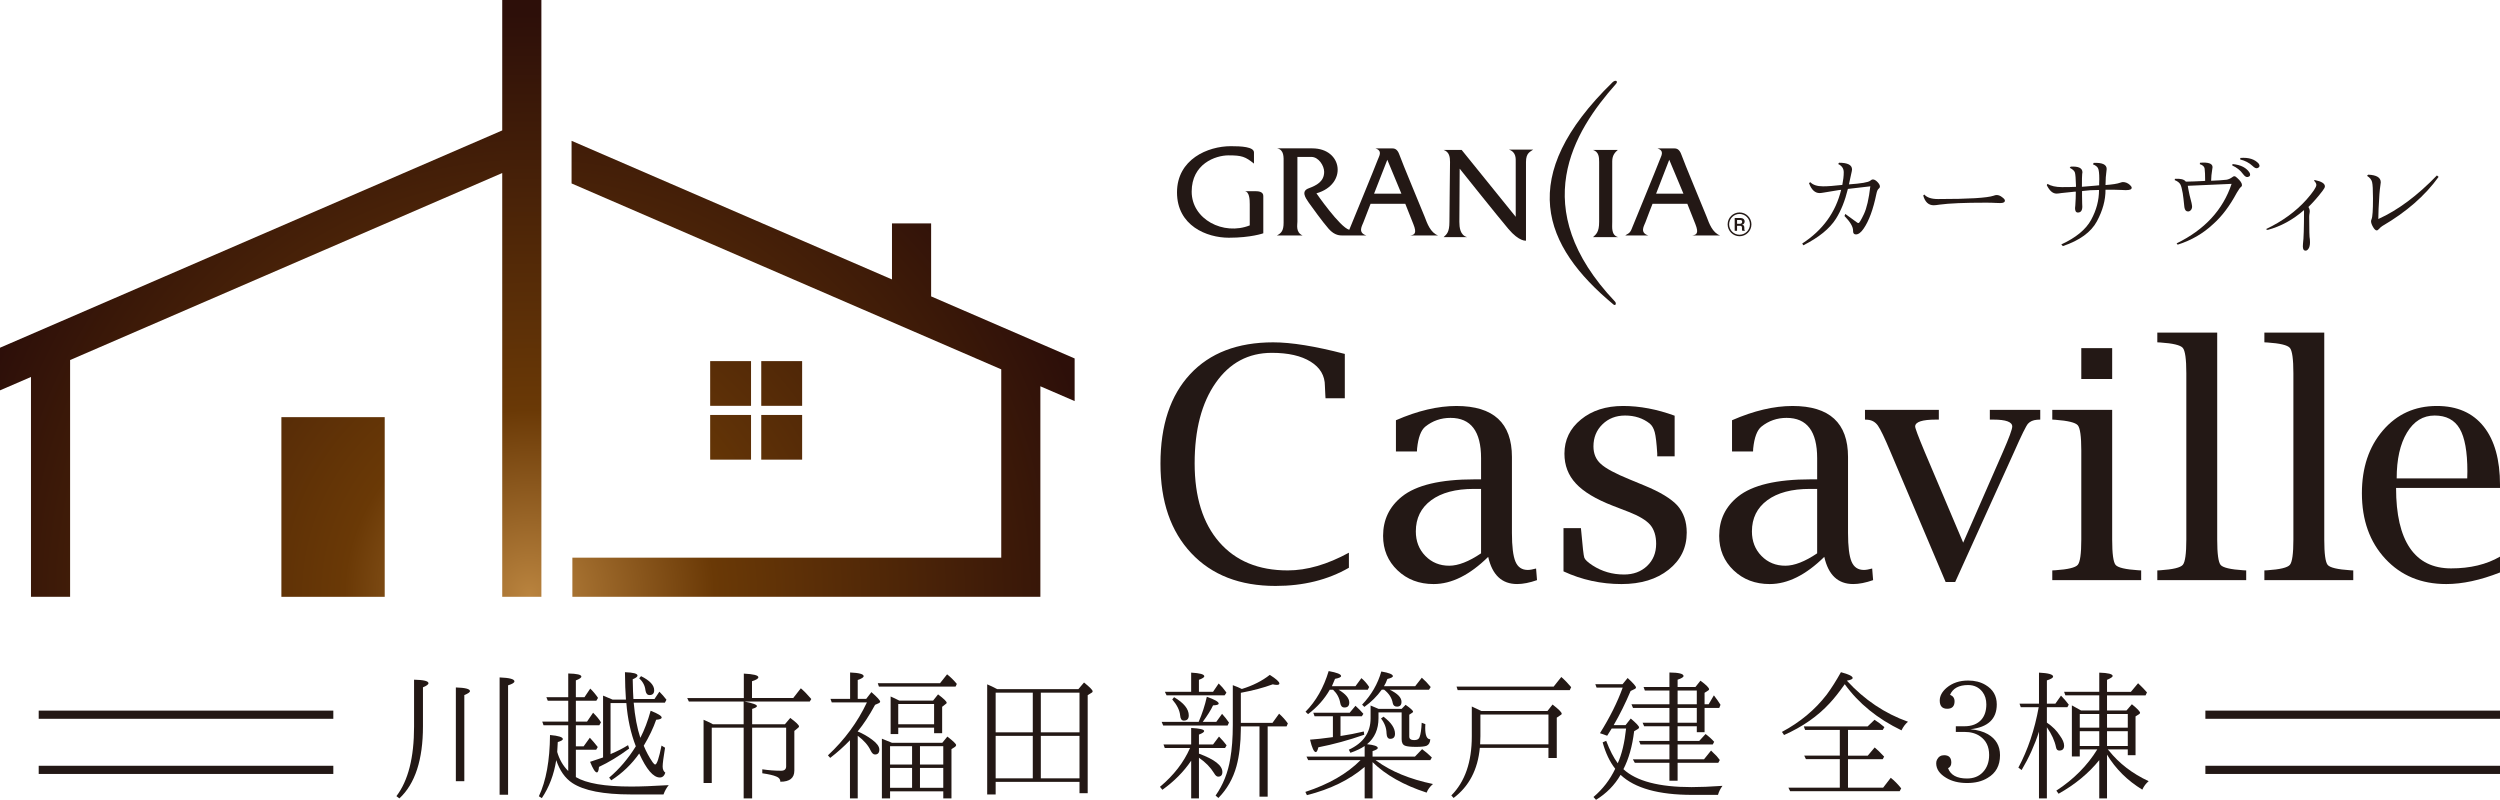 <?xml version="1.0" encoding="UTF-8"?>
<svg id="_レイヤー_2" data-name="レイヤー 2" xmlns="http://www.w3.org/2000/svg" xmlns:xlink="http://www.w3.org/1999/xlink" viewBox="0 0 288.35 92.25">
  <defs>
    <style>
      .cls-1 {
        fill: url(#_名称未設定グラデーション_79);
      }

      .cls-2 {
        fill: url(#_名称未設定グラデーション_79-6);
      }

      .cls-3 {
        fill: url(#_名称未設定グラデーション_79-2);
      }

      .cls-4 {
        fill: url(#_名称未設定グラデーション_79-4);
      }

      .cls-5 {
        fill: url(#_名称未設定グラデーション_79-3);
      }

      .cls-6 {
        fill: #231815;
      }

      .cls-7 {
        fill: url(#_名称未設定グラデーション_79-5);
      }

      .cls-8 {
        fill: url(#_名称未設定グラデーション_79-7);
      }
    </style>
    <radialGradient id="_名称未設定グラデーション_79" data-name="名称未設定グラデーション 79" cx="61.083" cy="68.622" fx="61.083" fy="68.622" r="67.357" gradientUnits="userSpaceOnUse">
      <stop offset="0" stop-color="#b9833e"/>
      <stop offset=".317" stop-color="#6a3906"/>
      <stop offset=".996" stop-color="#2d0f09"/>
    </radialGradient>
    <radialGradient id="_名称未設定グラデーション_79-2" data-name="名称未設定グラデーション 79" cx="61.083" fx="61.083" r="67.357" xlink:href="#_名称未設定グラデーション_79"/>
    <radialGradient id="_名称未設定グラデーション_79-3" data-name="名称未設定グラデーション 79" cx="61.083" fx="61.083" r="67.357" xlink:href="#_名称未設定グラデーション_79"/>
    <radialGradient id="_名称未設定グラデーション_79-4" data-name="名称未設定グラデーション 79" cx="61.083" cy="68.622" fx="61.083" fy="68.622" r="67.357" xlink:href="#_名称未設定グラデーション_79"/>
    <radialGradient id="_名称未設定グラデーション_79-5" data-name="名称未設定グラデーション 79" cx="61.083" cy="68.622" fx="61.083" fy="68.622" r="67.357" xlink:href="#_名称未設定グラデーション_79"/>
    <radialGradient id="_名称未設定グラデーション_79-6" data-name="名称未設定グラデーション 79" cx="61.083" cy="68.622" fx="61.083" fy="68.622" r="67.357" xlink:href="#_名称未設定グラデーション_79"/>
    <radialGradient id="_名称未設定グラデーション_79-7" data-name="名称未設定グラデーション 79" cx="61.083" cy="68.622" fx="61.083" fy="68.622" r="67.357" xlink:href="#_名称未設定グラデーション_79"/>
  </defs>
  <g id="_レイヤー_1-2" data-name="レイヤー 1">
    <g>
      <path class="cls-6" d="m45.723,91.827c1.357-1.78,2.035-4.45,2.035-8.01v-5.422c1.107.022,1.661.157,1.661.407,0,.141-.212.299-.635.472v4.494c0,3.864-.906,6.637-2.719,8.32l-.342-.26Zm6.855-1.726v-10.811c1.085.033,1.628.174,1.628.423,0,.13-.217.282-.651.456v9.932h-.977Zm5.047,1.563v-13.53c1.14.043,1.71.195,1.71.456,0,.152-.244.304-.733.456v12.618h-.977Z"/>
      <path class="cls-6" d="m66.417,89.629c1.216.727,3.348,1.091,6.399,1.091,1.064,0,2.502-.054,4.315-.163-.25.304-.451.662-.602,1.074h-3.761c-3.17,0-5.422-.44-6.757-1.319-.836-.553-1.455-1.433-1.856-2.638-.26,1.661-.814,3.121-1.661,4.38l-.342-.212c.836-1.769,1.264-4.125,1.286-7.066.988.087,1.482.244,1.482.472,0,.109-.195.222-.586.342-.022.5-.043.879-.065,1.14.25.869.673,1.601,1.27,2.198v-5.275h-2.849l-.146-.423h2.996v-2.41h-2.361l-.163-.407h2.524v-2.735c1.01.022,1.514.141,1.514.358,0,.13-.212.277-.635.44v1.938h.993l.668-.993c.336.325.635.684.896,1.074l-.195.326h-2.361v2.41h1.286l.7-1.026c.391.38.695.749.912,1.107l-.195.342h-2.703v2.426h.896l.716-.993c.304.326.608.684.912,1.074l-.179.309h-2.345v3.159Zm7.441-4.526c.467-.901.863-1.943,1.189-3.126.847.337,1.27.597,1.27.781,0,.141-.212.228-.635.26-.326.944-.803,1.943-1.433,2.996.282.684.624,1.319,1.026,1.905.13.174.228.26.293.26.195,0,.44-.727.733-2.182l.407.244c-.185,1.118-.277,1.84-.277,2.165,0,.326.103.565.309.717-.12.369-.331.553-.635.553-.749,0-1.541-.922-2.377-2.768-.869,1.237-1.943,2.269-3.224,3.094l-.244-.309c1.172-.988,2.198-2.192,3.077-3.615-.586-1.509-.95-3.169-1.091-4.982h-1.824v5.894l.081-.049c.716-.304,1.362-.635,1.938-.993l.13.391c-1.205.89-2.366,1.595-3.484,2.117-.033.423-.114.635-.244.635-.195,0-.456-.407-.782-1.221.879-.304,1.378-.472,1.498-.505v-7.131c.152.054.516.206,1.091.456h1.547c-.065-.836-.103-1.889-.114-3.158.966.032,1.449.163,1.449.391,0,.13-.185.271-.554.423.022,1.129.049,1.889.081,2.28h2.426l.57-.847c.293.293.564.602.814.928l-.179.342h-3.598c.141,1.595.396,2.947.765,4.054Zm.081-7.115c1.01.499,1.514,1.042,1.514,1.628,0,.369-.179.553-.537.553-.26,0-.418-.19-.472-.57-.054-.51-.293-.966-.716-1.368l.212-.244Z"/>
      <path class="cls-6" d="m85.792,80.511v-2.817c1.118.054,1.677.195,1.677.423,0,.152-.244.304-.733.456v1.938h4.754l.879-1.124c.38.326.782.738,1.205,1.238l-.179.293h-7.522c.955.185,1.433.358,1.433.521,0,.109-.185.217-.554.326v1.775h3.777l.619-.733c.673.5,1.009.825,1.009.977,0,.065-.054.136-.163.212l-.375.309v4.575c0,.858-.537,1.286-1.612,1.286,0-.282-.157-.483-.472-.603-.326-.141-.863-.266-1.612-.374v-.456c.738.109,1.46.163,2.165.163.391,0,.586-.168.586-.505v-4.461h-3.924v8.157h-.977v-8.157h-3.68v6.382h-.944v-7.294c.336.141.651.288.944.44l.13.081h3.549v-2.621h-6.317l-.195-.407h6.529Z"/>
      <path class="cls-6" d="m98.931,84.354v.016c.586.239,1.14.554,1.661.944.554.413.83.792.83,1.14,0,.38-.168.57-.505.57-.185,0-.353-.157-.505-.472-.271-.586-.765-1.15-1.482-1.693v7.229h-.896v-6.708c-.684.717-1.444,1.395-2.279,2.035l-.261-.293c1.921-1.791,3.419-3.826,4.494-6.106h-4.054l-.147-.407h2.263v-3.045c1.042.043,1.563.185,1.563.423,0,.141-.228.288-.684.44v2.182h.977l.602-.781c.673.586,1.01.955,1.01,1.107,0,.054-.049.109-.146.163l-.44.195c-.651,1.205-1.319,2.225-2.003,3.061Zm9.492-5.552l.814-1.026c.401.315.776.684,1.123,1.107l-.146.309h-8.841l-.13-.391h7.18Zm-5.552,6.871h5.813l.586-.717c.673.521,1.009.847,1.009.977,0,.076-.043.146-.13.212l-.407.26v5.682h-.944v-.814h-6.138v.814h-.944v-6.887c.26.098.646.255,1.156.472Zm-.212.391v2.117h2.54v-2.117h-2.54Zm2.54,2.507h-2.54v2.296h2.54v-2.296Zm-1.482-7.766h3.908l.57-.716c.662.499.993.82.993.961,0,.065-.049.125-.147.179l-.374.293v3.045h-.928v-.635h-4.135v.733h-.879v-4.331c.282.12.613.277.993.472Zm-.114.391v2.344h4.135v-2.344h-4.135Zm5.194,6.985v-2.117h-2.687v2.117h2.687Zm0,2.687v-2.296h-2.687v2.296h2.687Z"/>
      <path class="cls-6" d="m115.018,79.485h9.362l.651-.765c.662.532.993.869.993,1.01,0,.087-.054.152-.163.195l-.407.26v11.3h-.944v-1.302h-9.671v1.449h-.977v-12.7c.347.141.733.326,1.156.553Zm-.179.407v4.575h4.282v-4.575h-4.282Zm4.282,4.982h-4.282v4.901h4.282v-4.901Zm5.389-.407v-4.575h-4.461v4.575h4.461Zm0,5.308v-4.901h-4.461v4.901h4.461Z"/>
      <path class="cls-6" d="m137.389,87.74c-.858,1.27-1.965,2.388-3.321,3.354l-.277-.342c1.585-1.324,2.741-2.817,3.468-4.478h-2.914l-.146-.407h3.191v-1.905c.999.054,1.498.174,1.498.358,0,.12-.201.255-.602.407v1.14h1.628l.684-.912c.369.38.662.717.879,1.01l-.179.309h-3.012v.651c1.802.662,2.703,1.368,2.703,2.116,0,.358-.163.537-.488.537-.163,0-.32-.135-.472-.407-.413-.673-.993-1.264-1.742-1.775v4.689h-.896v-4.347Zm.863-4.478c.412-.944.727-1.91.944-2.898.912.325,1.368.586,1.368.781,0,.13-.217.201-.651.212-.239.521-.635,1.156-1.189,1.905h1.563l.667-.928c.304.337.57.673.798,1.01l-.163.342h-7.424l-.179-.423h4.266Zm-.863-3.468v-2.214c1.01.054,1.514.195,1.514.423,0,.119-.206.255-.619.407v1.384h1.628l.651-.961c.326.315.586.613.781.896l.114.163-.212.309h-6.692l-.195-.407h3.028Zm-1.97.619c1.129.662,1.693,1.362,1.693,2.1,0,.402-.19.602-.57.602-.25,0-.391-.195-.423-.586-.054-.597-.358-1.215-.912-1.856l.212-.26Zm7.701,3.37v.26c-.011,1.693-.179,3.137-.505,4.331-.391,1.422-1.086,2.643-2.084,3.663l-.326-.277c.868-1.238,1.433-2.654,1.693-4.25.195-1.107.293-2.399.293-3.875v-4.608c.412.152.76.299,1.042.44,1.27-.391,2.345-.933,3.224-1.628.738.467,1.107.798,1.107.993,0,.109-.098.163-.293.163-.141,0-.299-.022-.472-.065-1.053.391-2.279.716-3.68.977v3.468h3.647l.765-1.058c.401.358.738.733,1.009,1.124l-.146.342h-2.182v8.108h-.944v-8.108h-2.149Z"/>
      <path class="cls-6" d="m158.995,82.172v.668c0,1.27-.44,2.269-1.319,2.996.825.087,1.237.234,1.237.44,0,.109-.201.228-.602.358v.635h4.885l.83-.863c.347.25.722.57,1.124.96l-.179.309h-6.301c.033.033.06.054.081.065,1.693,1.238,3.87,2.133,6.529,2.687-.348.293-.592.624-.733.993-2.638-.857-4.716-2.03-6.236-3.517v4.184h-.912v-3.631c-1.737,1.487-3.956,2.573-6.659,3.256l-.179-.375c2.692-.879,4.814-2.1,6.366-3.664h-6.041l-.195-.407h6.708v-1.221c-.434.293-.983.554-1.644.782l-.179-.358c1.672-.771,2.507-1.975,2.507-3.615v-1.482c.206.076.515.207.928.391h2.654l.456-.472c.575.402.863.667.863.798,0,.043-.038.087-.114.13l-.326.212v2.524c0,.271.19.407.57.407.336,0,.543-.114.619-.342.13-.347.212-.901.244-1.661l.423.163c-.011.13-.016.271-.016.423,0,.89.195,1.33.586,1.319-.022.38-.163.63-.423.749-.217.087-.619.13-1.205.13-.619,0-1.042-.043-1.27-.13-.271-.098-.407-.347-.407-.749v-3.094h-2.67Zm-5.373-3.028h2.719l.684-.928c.347.293.646.635.896,1.026l-.163.309h-3.37c.825.489,1.237.983,1.237,1.482,0,.38-.185.57-.553.57-.271,0-.434-.174-.489-.521-.098-.586-.375-1.096-.83-1.531h-.375c-.619,1.086-1.455,2.025-2.507,2.817l-.293-.277c1.205-1.216,2.095-2.779,2.67-4.689.955.174,1.433.364,1.433.57,0,.13-.234.239-.7.326-.141.348-.26.63-.358.847Zm.993,3.468v2.279c.89-.13,1.785-.304,2.687-.521l.049.375c-1.802.63-3.566,1.113-5.292,1.449-.087.369-.185.553-.293.553-.217,0-.44-.478-.667-1.433.64-.043,1.52-.141,2.638-.293v-2.41h-2.117l-.146-.407h4.201l.667-.798c.369.336.673.646.912.928l-.179.277h-2.458Zm5.015-3.468h3.598l.765-.977c.358.315.7.673,1.026,1.074l-.195.309h-4.543c.912.434,1.368.901,1.368,1.4,0,.369-.174.553-.521.553-.271,0-.434-.135-.489-.407-.098-.586-.429-1.102-.993-1.547h-.277c-.543.76-1.21,1.422-2.003,1.986l-.26-.26c1.075-1.129,1.813-2.404,2.214-3.826.89.152,1.335.331,1.335.537,0,.12-.212.228-.635.326-.12.336-.25.613-.391.83Zm-.065,3.517c.89.662,1.335,1.319,1.335,1.97,0,.391-.185.586-.554.586-.26,0-.402-.212-.423-.635-.011-.619-.223-1.188-.635-1.709l.277-.212Z"/>
      <path class="cls-6" d="m170.864,82.009h7.62l.586-.749c.706.543,1.058.896,1.058,1.058,0,.065-.038.114-.114.147l-.456.309v4.656h-.961v-1.172h-7.913c-.239,2.518-1.248,4.445-3.028,5.78l-.26-.293c1.574-1.585,2.361-3.853,2.361-6.806v-3.452c.391.174.76.348,1.107.521Zm8.336-2.817l.879-1.107c.358.304.738.695,1.14,1.172l-.163.342h-12.928l-.13-.407h11.202Zm-8.45,3.224v2.507c0,.206-.011.516-.032.928h7.88v-3.435h-7.848Z"/>
      <path class="cls-6" d="m187.243,88.717c1.487,1.378,4.108,2.068,7.864,2.068.988,0,2.176-.049,3.566-.146-.239.315-.413.662-.521,1.042h-2.963c-3.886,0-6.643-.771-8.271-2.312-.684,1.183-1.628,2.144-2.833,2.882l-.293-.326c1.075-.912,1.91-1.997,2.507-3.256-.63-.803-1.113-1.818-1.449-3.045l.407-.179c.423,1.107.868,1.97,1.335,2.589.467-1.031.787-2.366.961-4.005h-1.661c-.141.239-.315.516-.521.83l-.83-.293c1.14-1.824,2.013-3.576,2.621-5.259h-3.012l-.146-.391h3.142l.586-.716c.64.586.961.95.961,1.091,0,.076-.049.136-.146.179l-.472.228c-.597,1.411-1.248,2.725-1.954,3.94h1.368l.602-.765c.64.543.961.885.961,1.026,0,.065-.043.125-.13.179l-.44.26c-.206,1.726-.619,3.186-1.237,4.38Zm5.308-7.066h-4.201l-.179-.423h4.38v-1.579h-2.833l-.146-.407h2.979v-1.677c1.085.011,1.628.146,1.628.407,0,.13-.228.271-.684.423v.847h2.052l.586-.733c.662.489.993.82.993.993,0,.054-.038.103-.114.146l-.407.26v1.319h.472l.602-1.026c.326.423.58.787.765,1.091l-.146.358h-1.693v2.801h-.896v-.684h-2.214v1.693h2.491l.733-.798c.358.26.689.559.993.896l-.163.309h-4.054v1.709h3.045l.814-1.009c.108.108.206.206.293.293.239.206.478.472.716.798l-.179.326h-4.689v2.068h-.944v-2.068h-3.989l-.228-.407h4.217v-1.709h-3.338l-.163-.407h3.501v-1.693h-2.914l-.179-.407h3.094v-1.71Zm.944-.423h2.214v-1.579h-2.214v1.579Zm0,.423v1.71h2.214v-1.71h-2.214Z"/>
      <path class="cls-6" d="m213.017,78.508c2.019,2.204,4.369,3.783,7.05,4.738-.293.239-.543.57-.749.993-2.768-1.335-4.95-3.11-6.545-5.324-.651.923-1.232,1.656-1.742,2.198-1.378,1.498-3.132,2.719-5.259,3.664l-.244-.358c2.095-1.118,3.815-2.551,5.161-4.298.532-.716,1.08-1.579,1.645-2.589.901.239,1.351.461,1.351.667,0,.13-.223.234-.667.309Zm.13,9.053v3.289h4.054l.879-1.14c.413.325.814.733,1.205,1.221l-.179.326h-12.635l-.195-.407h5.927v-3.289h-3.908l-.195-.407h4.103v-2.963h-4.005l-.146-.407h7.359l.798-.765c.38.239.76.521,1.14.847l-.195.326h-4.005v2.963h2.279l.798-.944c.271.217.635.57,1.091,1.058l-.163.293h-4.005Z"/>
      <path class="cls-6" d="m225.587,83.767h.993c.847,0,1.498-.255,1.954-.765.38-.434.57-1.02.57-1.758,0-.564-.146-1.042-.44-1.433-.413-.532-.966-.798-1.661-.798-1.064,0-1.758.375-2.084,1.124.347.141.521.391.521.749,0,.575-.282.863-.847.863-.575,0-.863-.315-.863-.944,0-.532.266-1.026.798-1.481.662-.554,1.487-.831,2.475-.831.771,0,1.438.168,2.003.505.868.51,1.302,1.259,1.302,2.247,0,1.683-1.015,2.638-3.045,2.865.814.076,1.487.266,2.019.57.933.543,1.4,1.351,1.4,2.426,0,1.194-.478,2.068-1.433,2.621-.63.391-1.417.586-2.361.586-.966,0-1.775-.201-2.426-.602-.76-.456-1.14-1.015-1.14-1.677,0-.163.033-.304.098-.423.174-.336.445-.505.814-.505.553,0,.83.282.83.847,0,.315-.125.532-.375.651.293.792,1.02,1.188,2.182,1.188.76,0,1.367-.239,1.823-.716.488-.51.733-1.178.733-2.003,0-.955-.348-1.671-1.042-2.149-.478-.336-1.08-.505-1.807-.505h-.993v-.651Z"/>
      <path class="cls-6" d="m235.177,84.386c-.489,1.531-1.156,3.007-2.003,4.429l-.375-.277c1.096-2.052,1.878-4.374,2.345-6.969h-2.068l-.146-.407h2.247v-3.582c1.085.054,1.628.206,1.628.456,0,.141-.239.288-.716.44v2.687h.977l.651-.928c.325.326.624.673.895,1.042l-.163.293h-2.361v1.775c.64.434,1.14.934,1.498,1.498.326.445.489.831.489,1.156,0,.38-.185.57-.554.57-.206,0-.331-.119-.375-.358-.152-.76-.505-1.536-1.058-2.328v8.206h-.912v-7.701Zm7.848-2.442h2.247l.619-.717c.629.51.944.841.944.993,0,.054-.043.109-.13.163l-.391.244v4.477h-.896v-.667h-2.296c.021.043.059.087.114.13,1.172,1.476,2.703,2.654,4.592,3.533-.315.26-.559.586-.733.977-1.715-1.042-3.072-2.388-4.071-4.038v5.047h-.896v-4.412c-1.216,1.509-2.779,2.801-4.689,3.875l-.26-.358c1.997-1.302,3.571-2.887,4.722-4.754h-2.019v.814h-.912v-5.894c.391.206.743.402,1.058.586h2.1v-1.742h-3.907l-.146-.407h4.054v-2.214c1.031.032,1.547.163,1.547.391,0,.109-.217.255-.651.44v1.384h2.752l.83-.993c.467.445.809.798,1.026,1.058l-.163.342h-4.445v1.742Zm-.896.407h-2.247v1.579h2.247v-1.579Zm0,1.986h-2.247v1.709h2.247v-1.709Zm.896-1.986v1.579h2.394v-1.579h-2.394Zm0,1.986v1.709h2.394v-1.709h-2.394Z"/>
    </g>
    <rect class="cls-6" x="254.369" y="88.324" width="33.981" height=".944"/>
    <rect class="cls-6" x="4.464" y="88.324" width="33.981" height=".944"/>
    <rect class="cls-6" x="254.369" y="81.962" width="33.981" height=".944"/>
    <rect class="cls-6" x="4.464" y="81.962" width="33.981" height=".944"/>
    <g>
      <g>
        <g>
          <path class="cls-6" d="m143.519,22.05h1.258c.411,0,.932.071.932.549v4.308s-1.412.512-3.971.512c-2.556,0-5.982-1.386-5.982-5.228,0-3.829,3.567-5.331,6.208-5.331,1.183,0,2.669.07,2.669.726v1.283c-1.004-.807-1.409-.95-2.934-.95-1.524,0-4.251.988-4.251,4.182,0,3.198,3.66,5.097,6.698,3.895v-2.449c0-.513-.03-1.497-.627-1.497Z"/>
          <path class="cls-6" d="m162.644,27.162h3.233c-.895-.328-1.262-1.385-1.555-2.155-.303-.767-2.641-6.355-2.903-7.13-.258-.764-.632-.764-.927-.764h-1.859c.896.293.408.916.261,1.35-.148.442-3.272,8.041-3.272,8.041-1.08-.29-3.786-4.206-3.786-4.206,3.608-1.023,3.048-5.186-.475-5.186h-4.05c.814.177.74,1.024.74,1.676v6.914c0,.95-.298,1.202-.775,1.457h2.964c-.814-.363-.598-1.205-.598-1.602v-7.459h1.602c.852,0,1.483,1.025,1.483,1.722,0,1.125-.891,1.567-1.782,1.898-.889.325-.407,1.057,0,1.646.416.582,1.601,2.226,2.306,3.03.708.801,1.33.765,1.673.765h2.675c-1.037-.328-.485-1.13-.341-1.528.148-.411.822-2.124.822-2.124h4.006s.484,1.24.929,2.339c.447,1.101.112,1.243-.37,1.314Zm-4.16-4.821l1.529-3.914,1.626,3.914h-3.155Z"/>
          <path class="cls-6" d="m195.163,27.162h3.238c-.892-.328-1.264-1.385-1.555-2.155-.298-.767-2.64-6.355-2.899-7.13-.262-.764-.632-.764-.93-.764h-1.855c.893.293.407.916.262,1.35-.153.442-3.27,8.041-3.27,8.041-.209.474-.514.485-.7.657h2.667c-1.04-.328-.479-1.13-.336-1.528.143-.411.816-2.124.816-2.124h4.016s.485,1.24.927,2.339c.439,1.101.107,1.243-.382,1.314Zm-4.15-4.821l1.517-3.914,1.64,3.914h-3.157Z"/>
          <path class="cls-6" d="m183.737,27.352c.372-.335.708-.589.708-1.759v-6.907c0-.548-.029-1.169-.708-1.395h2.865c-.295.26-.648.587-.648,1.32v6.983c0,.622-.136,1.538.694,1.759h-2.911Z"/>
          <path class="cls-6" d="m168.36,19.453s-.037,5.518-.037,6.14c0,.622.082,1.538.896,1.759h-2.715c.374-.335.672-.589.672-1.759,0-1.166.07-6.364.07-6.907,0-.548-.07-1.169-.742-1.395h2.083l6.236,7.717v-6.288c0-.402.078-1.169-.776-1.462h2.785c-.336.259-.825.364-.825,1.428v9.07s-.769.141-2.035-1.359c-1.265-1.496-5.613-6.944-5.613-6.944Z"/>
          <path class="cls-6" d="m186.107,35.129c-8.169-6.774-11.29-14.749-.12-25.637.347-.335.682-.135.407.177-4.901,5.505-10.355,14.322-.114,25.121.161.173.097.521-.173.339Z"/>
        </g>
        <path class="cls-6" d="m200.638,27.249c-.757,0-1.373-.616-1.373-1.373s.616-1.373,1.373-1.373,1.373.616,1.373,1.373-.616,1.373-1.373,1.373Zm0-2.572c-.661,0-1.199.538-1.199,1.199s.538,1.199,1.199,1.199,1.199-.538,1.199-1.199-.538-1.199-1.199-1.199Z"/>
        <path class="cls-6" d="m200.969,26.621c-.03-.028-.049-.05-.049-.158v-.178c0-.105-.032-.242-.19-.242h-.378v.578h-.273v-1.475h.695c.275,0,.455.17.455.4,0,.097-.032.186-.091.253-.057.065-.105.091-.23.119.143.02.283.063.283.339v.149c0,.148.055.186.095.214h-.317Zm-.23-1.245h-.386v.436h.341c.152,0,.244-.079.244-.23,0-.133-.079-.206-.2-.206Z"/>
      </g>
      <g>
        <path class="cls-6" d="m155.581,65.485c-2.424,1.399-5.243,2.097-8.461,2.097-4.111,0-7.351-1.259-9.719-3.779-2.37-2.519-3.553-5.959-3.553-10.324,0-4.423,1.139-7.862,3.417-10.315,2.277-2.453,5.473-3.679,9.583-3.679,2.097,0,4.852.445,8.263,1.337v5.117h-2.225l-.023-.361c-.017-.362-.032-.718-.049-1.068,0-1.18-.547-2.112-1.642-2.793s-2.588-1.021-4.479-1.021c-2.71,0-4.87,1.157-6.483,3.471-1.615,2.314-2.42,5.406-2.42,9.276,0,3.881.946,6.91,2.838,9.085,1.894,2.175,4.527,3.263,7.902,3.263,2.206,0,4.557-.681,7.052-2.043v1.736Z"/>
        <path class="cls-6" d="m171.648,64.228c-2.125,2.092-4.223,3.137-6.298,3.137-1.664,0-3.052-.527-4.161-1.584-1.109-1.057-1.664-2.382-1.664-3.975,0-1.858.723-3.368,2.169-4.527,1.652-1.328,4.448-1.992,8.389-1.992h.743v-2.442c0-3.097-1.176-4.647-3.527-4.647-1.097,0-2.068.337-2.91,1.014-.495.41-.809,1.246-.941,2.513l-.017.344h-2.424v-3.599c2.507-1.095,4.833-1.645,6.979-1.645,4.268,0,6.4,1.961,6.4,5.882v8.76c0,1.568.137,2.673.408,3.312.271.639.744.958,1.419.958.24,0,.561-.055.958-.165l.108,1.34c-.855.3-1.621.451-2.296.451-1.756,0-2.867-1.045-3.336-3.137Zm-.823-.407v-7.431h-.832c-2.098,0-3.738.436-4.918,1.307-1.182.872-1.773,2.071-1.773,3.594,0,1.139.368,2.083,1.103,2.833.735.75,1.652,1.125,2.749,1.125,1.037,0,2.26-.476,3.671-1.428Z"/>
        <path class="cls-6" d="m180.334,65.901v-4.99h2.008l.035.344c.157,1.803.274,2.823.353,3.058s.394.535.949.897c1.086.703,2.297,1.054,3.634,1.054,1.086,0,1.974-.33,2.667-.989s1.04-1.51,1.04-2.55c0-.92-.23-1.652-.687-2.195-.47-.533-1.296-1.028-2.477-1.488l-1.826-.706c-1.964-.76-3.388-1.616-4.268-2.57-.88-.941-1.319-2.086-1.319-3.439,0-1.592.635-2.907,1.907-3.944,1.271-1.038,2.89-1.558,4.855-1.558,1.917,0,3.899.374,5.949,1.122v4.684h-2.008v-.327c-.072-1.18-.168-1.997-.288-2.45-.122-.451-.314-.786-.579-1.003-.784-.615-1.73-.923-2.839-.923-1.048,0-1.92.337-2.611,1.012-.693.673-1.04,1.522-1.04,2.545,0,.843.283,1.516.849,2.021.555.518,1.676,1.12,3.363,1.806l1.664.689c1.82.747,3.092,1.521,3.815,2.316.712.809,1.068,1.846,1.068,3.114,0,1.749-.696,3.175-2.089,4.28-1.391,1.103-3.203,1.655-5.432,1.655-2.351,0-4.582-.487-6.691-1.464Z"/>
        <path class="cls-6" d="m210.413,64.228c-2.125,2.092-4.223,3.137-6.298,3.137-1.664,0-3.052-.527-4.161-1.584-1.109-1.057-1.664-2.382-1.664-3.975,0-1.858.723-3.368,2.169-4.527,1.652-1.328,4.448-1.992,8.389-1.992h.743v-2.442c0-3.097-1.176-4.647-3.527-4.647-1.097,0-2.068.337-2.91,1.014-.495.41-.809,1.246-.941,2.513l-.017.344h-2.424v-3.599c2.507-1.095,4.833-1.645,6.979-1.645,4.268,0,6.4,1.961,6.4,5.882v8.76c0,1.568.137,2.673.408,3.312s.744.958,1.419.958c.24,0,.561-.055.958-.165l.108,1.34c-.855.3-1.621.451-2.296.451-1.756,0-2.867-1.045-3.336-3.137Zm-.823-.407v-7.431h-.832c-2.098,0-3.738.436-4.918,1.307-1.182.872-1.773,2.071-1.773,3.594,0,1.139.368,2.083,1.103,2.833.735.75,1.652,1.125,2.749,1.125,1.037,0,2.26-.476,3.671-1.428Z"/>
        <path class="cls-6" d="m224.41,67.13l-6.375-15.043c-.662-1.579-1.142-2.578-1.437-2.994s-.69-.641-1.183-.678l-.308-.018v-1.12h8.518v1.12h-.344c-1.567,0-2.362.26-2.387.778-.012.182.356,1.163,1.103,2.949l4.437,10.467,4.573-10.446c.724-1.653,1.085-2.638,1.085-2.95,0-.532-.729-.798-2.188-.798h-.397v-1.12h5.815v1.12l-.381.018c-.445.037-.789.188-1.031.453-.216.24-.753,1.331-1.61,3.272l-6.79,14.989h-1.1Z"/>
        <path class="cls-6" d="m243.618,47.277v14.952c0,1.641.132,2.616.396,2.93.263.313,1.134.518,2.608.615l.34.017v1.122h-10.252v-1.122l.344-.017c1.459-.097,2.323-.305,2.595-.624s.407-1.293.407-2.921v-10.27c0-1.627-.136-2.598-.407-2.91s-1.135-.524-2.595-.633l-.344-.018v-1.12h6.907Zm-3.562-3.562v-3.562h3.562v3.562h-3.562Z"/>
        <path class="cls-6" d="m255.732,38.363v23.867c0,1.641.132,2.616.396,2.93.263.313,1.134.518,2.608.615l.34.017v1.122h-10.252v-1.122l.344-.017c1.459-.097,2.323-.305,2.595-.624s.407-1.293.407-2.921v-19.183c0-1.629-.136-2.601-.407-2.921-.271-.319-1.135-.527-2.595-.624l-.344-.017v-1.122h6.907Z"/>
        <path class="cls-6" d="m268.081,38.363v23.867c0,1.641.132,2.616.396,2.93.263.313,1.134.518,2.608.615l.34.017v1.122h-10.252v-1.122l.344-.017c1.459-.097,2.323-.305,2.595-.624s.407-1.293.407-2.921v-19.183c0-1.629-.136-2.601-.407-2.921-.271-.319-1.135-.527-2.595-.624l-.344-.017v-1.122h6.907Z"/>
        <path class="cls-6" d="m288.35,66.027c-2.266.892-4.334,1.337-6.201,1.337-2.881,0-5.223-.971-7.026-2.913-1.801-1.941-2.702-4.463-2.702-7.565,0-2.943.807-5.355,2.422-7.238,1.616-1.883,3.69-2.824,6.221-2.824,2.337,0,4.137.789,5.397,2.365,1.259,1.576,1.889,3.826,1.889,6.75v.342h-11.988c0,3.063.533,5.374,1.601,6.935,1.066,1.561,2.648,2.342,4.747,2.342,2.205,0,4.086-.453,5.64-1.356v1.826Zm-11.916-10.85h8.136l.018-.795c0-2.279-.296-3.924-.886-4.936-.59-1.012-1.555-1.519-2.893-1.519-1.337,0-2.402.658-3.191,1.972-.79,1.313-1.185,3.074-1.185,5.278Z"/>
      </g>
      <g>
        <path class="cls-6" d="m212.493,21.328c.11-.559.164-1.041.164-1.451,0-.439-.215-.757-.643-.957l.105-.15c.996,0,1.495.26,1.495.778,0,.06-.009.129-.03.209-.06.239-.17.742-.329,1.51,1.415-.099,2.234-.239,2.452-.419.11-.099.215-.15.314-.15.159,0,.335.097.523.292s.284.366.284.516c0,.099-.045.185-.135.254-.12.09-.209.29-.269.598-.368,1.794-.862,3.135-1.48,4.023-.299.439-.593.658-.882.658-.219,0-.329-.129-.329-.389v-.06c0-.439-.329-.996-.987-1.675l.09-.239c.768.568,1.206.888,1.316.957l.06.045c.06.03.11.045.15.045.09,0,.297-.342.621-1.024s.57-1.751.74-3.208c-1.705.2-2.566.299-2.587.299-.329,1.355-.787,2.503-1.376,3.439-.727,1.146-1.983,2.168-3.768,3.066l-.12-.209c2.363-1.535,3.858-3.598,4.486-6.191-.069.009-.159.021-.269.03-.658.099-1.232.194-1.72.284-.219.039-.383.06-.493.06-.538,0-.948-.383-1.226-1.151l.15-.105c.308.32.798.479,1.466.479.538,0,1.28-.054,2.228-.164Z"/>
        <path class="cls-6" d="m221.944,22.435c.308.35.837.523,1.585.523,3.529,0,5.673-.129,6.43-.389.12-.05.23-.075.329-.075.219,0,.434.084.643.254.209.15.314.279.314.389,0,.189-.179.284-.538.284-.03,0-.194-.006-.493-.015-.329-.021-.718-.03-1.166-.03-2.462,0-4.238.075-5.324.224-.32.05-.548.075-.688.075-.598,0-1.002-.374-1.211-1.122l.12-.12Z"/>
        <path class="cls-6" d="m242.117,21.373v-.269c.009-.279.015-.424.015-.434,0-.667-.05-1.092-.15-1.271-.08-.17-.275-.32-.583-.449l.09-.164c.996-.039,1.495.194,1.495.703,0,.06-.009.155-.03.284-.06.379-.095.903-.105,1.57.808-.06,1.37-.15,1.69-.269.15-.05.254-.075.314-.075.299,0,.574.114.822.344.129.12.194.224.194.314,0,.179-.204.269-.613.269h-.179c-.11,0-.219-.006-.329-.015-.338-.021-.673-.03-1.002-.03h-.897c.009,1.187-.322,2.402-.994,3.649-.673,1.247-1.981,2.198-3.925,2.856l-.179-.194c1.684-.778,2.832-1.722,3.439-2.834.608-1.112.912-2.26.912-3.447l-1.002.03c-.568.06-.873.09-.912.09l-.045.015v.553c0,.06.006.35.015.867.009.12.015.239.015.359,0,.458-.17.688-.508.688-.219,0-.329-.17-.329-.508,0-.03.009-.135.03-.314.039-.538.06-1.067.06-1.585h-.12c-.29.03-.813.084-1.57.164-.219.039-.398.06-.538.06-.428,0-.802-.323-1.122-.972l.075-.15c.419.249.978.374,1.675.374.589,0,1.127-.009,1.615-.03v-.194c-.021-.748-.06-1.232-.12-1.451-.06-.2-.26-.383-.598-.553l.12-.135c.897-.05,1.346.17,1.346.658l-.03.194c-.021.17-.03.658-.03,1.466h.105c.469-.05.942-.09,1.421-.12l.464-.045Z"/>
        <path class="cls-6" d="m254.342,20.865c0-.667-.021-1.142-.06-1.421-.039-.239-.224-.409-.553-.508l.015-.164c.966-.08,1.451.09,1.451.508,0,.069-.015.174-.045.314-.069.409-.11.828-.12,1.256.757-.03,1.351-.069,1.78-.12.23-.039.458-.144.688-.314.069-.06.14-.09.209-.09.09,0,.2.065.329.194.368.329.553.604.553.822,0,.099-.05.185-.15.254-.08.06-.23.275-.449.643-.817,1.525-1.729,2.731-2.737,3.619-1.146,1.077-2.507,1.864-4.082,2.363l-.12-.15c3.23-1.576,5.344-3.864,6.341-6.864l-5.054.224c.03.15.05.269.06.359.069.409.194.948.374,1.615.021.069.036.155.045.254.039.2.015.368-.075.508-.099.15-.224.224-.374.224-.23,0-.368-.159-.419-.479-.021-.099-.03-.189-.03-.269-.05-.529-.105-.981-.164-1.361-.09-.508-.179-.843-.269-1.002-.11-.209-.329-.379-.658-.508l.03-.15c.649-.039,1.067.069,1.256.329.589-.009,1.265-.036,2.034-.075l.194-.015Zm3.155-1.944c.966.09,1.63.434,1.989,1.032.099.249.024.404-.224.464-.17.039-.353-.075-.553-.344-.308-.428-.723-.757-1.241-.987l.03-.164Zm.897-.703c.966-.08,1.68.144,2.138.673.14.23.095.394-.135.493-.159.069-.359-.015-.598-.254-.389-.359-.858-.604-1.406-.733v-.179Z"/>
        <path class="cls-6" d="m266.254,23.871c.129.219.178.432.142.636s-.052.366-.052.486c0,1.576.024,2.443.075,2.602.009.09.015.204.015.344,0,.35-.065.608-.194.778-.099.129-.204.194-.314.194-.209,0-.314-.164-.314-.493,0-.12.006-.224.015-.314.08-.568.12-1.86.12-3.873-1.295,1.127-2.697,1.89-4.202,2.288l-.194-.09c1.905-.907,3.469-2.049,4.696-3.424.748-.858,1.122-1.415,1.122-1.675,0-.15-.09-.314-.269-.493l.075-.075c.787.159,1.181.404,1.181.733,0,.11-.084.275-.254.493-.518.688-1.067,1.316-1.645,1.884Z"/>
        <path class="cls-6" d="m281.268,20.401c-1.555,2.163-3.718,4.053-6.49,5.668-.15.099-.275.209-.374.329-.11.12-.2.179-.269.179-.14,0-.29-.144-.449-.434-.14-.249-.209-.458-.209-.628,0-.06.021-.14.06-.239.11-.239.164-1.037.164-2.393,0-.987-.036-1.615-.105-1.884-.069-.279-.264-.518-.583-.718l.135-.135c.966.039,1.451.335,1.451.882,0,.08-.015.2-.045.359-.08.479-.15,1.381-.209,2.707l-.03,1.166c2.243-1.008,4.496-2.682,6.759-5.025l.194.164Z"/>
      </g>
      <g>
        <g>
          <polygon class="cls-1" points="0 40.107 57.927 15.043 57.927 0 62.444 0 62.444 68.838 57.927 68.838 57.927 19.958 8.085 41.528 8.085 68.838 3.573 68.838 3.573 43.479 0 45.024 0 40.107"/>
          <polygon class="cls-3" points="65.925 21.158 65.925 16.241 102.881 32.23 102.881 25.767 107.396 25.767 107.396 34.185 123.949 41.344 123.949 46.261 119.997 44.554 119.997 64.323 119.997 68.838 115.484 68.838 66.017 68.838 66.017 64.323 115.484 64.323 115.484 42.601 65.925 21.158"/>
        </g>
        <rect class="cls-5" x="32.455" y="48.114" width="11.917" height="20.724"/>
        <g>
          <rect class="cls-4" x="81.911" y="41.651" width="4.713" height="5.158"/>
          <rect class="cls-7" x="87.803" y="41.651" width="4.715" height="5.158"/>
          <rect class="cls-2" x="81.911" y="47.861" width="4.713" height="5.155"/>
          <rect class="cls-8" x="87.803" y="47.861" width="4.715" height="5.155"/>
        </g>
      </g>
    </g>
  </g>
</svg>